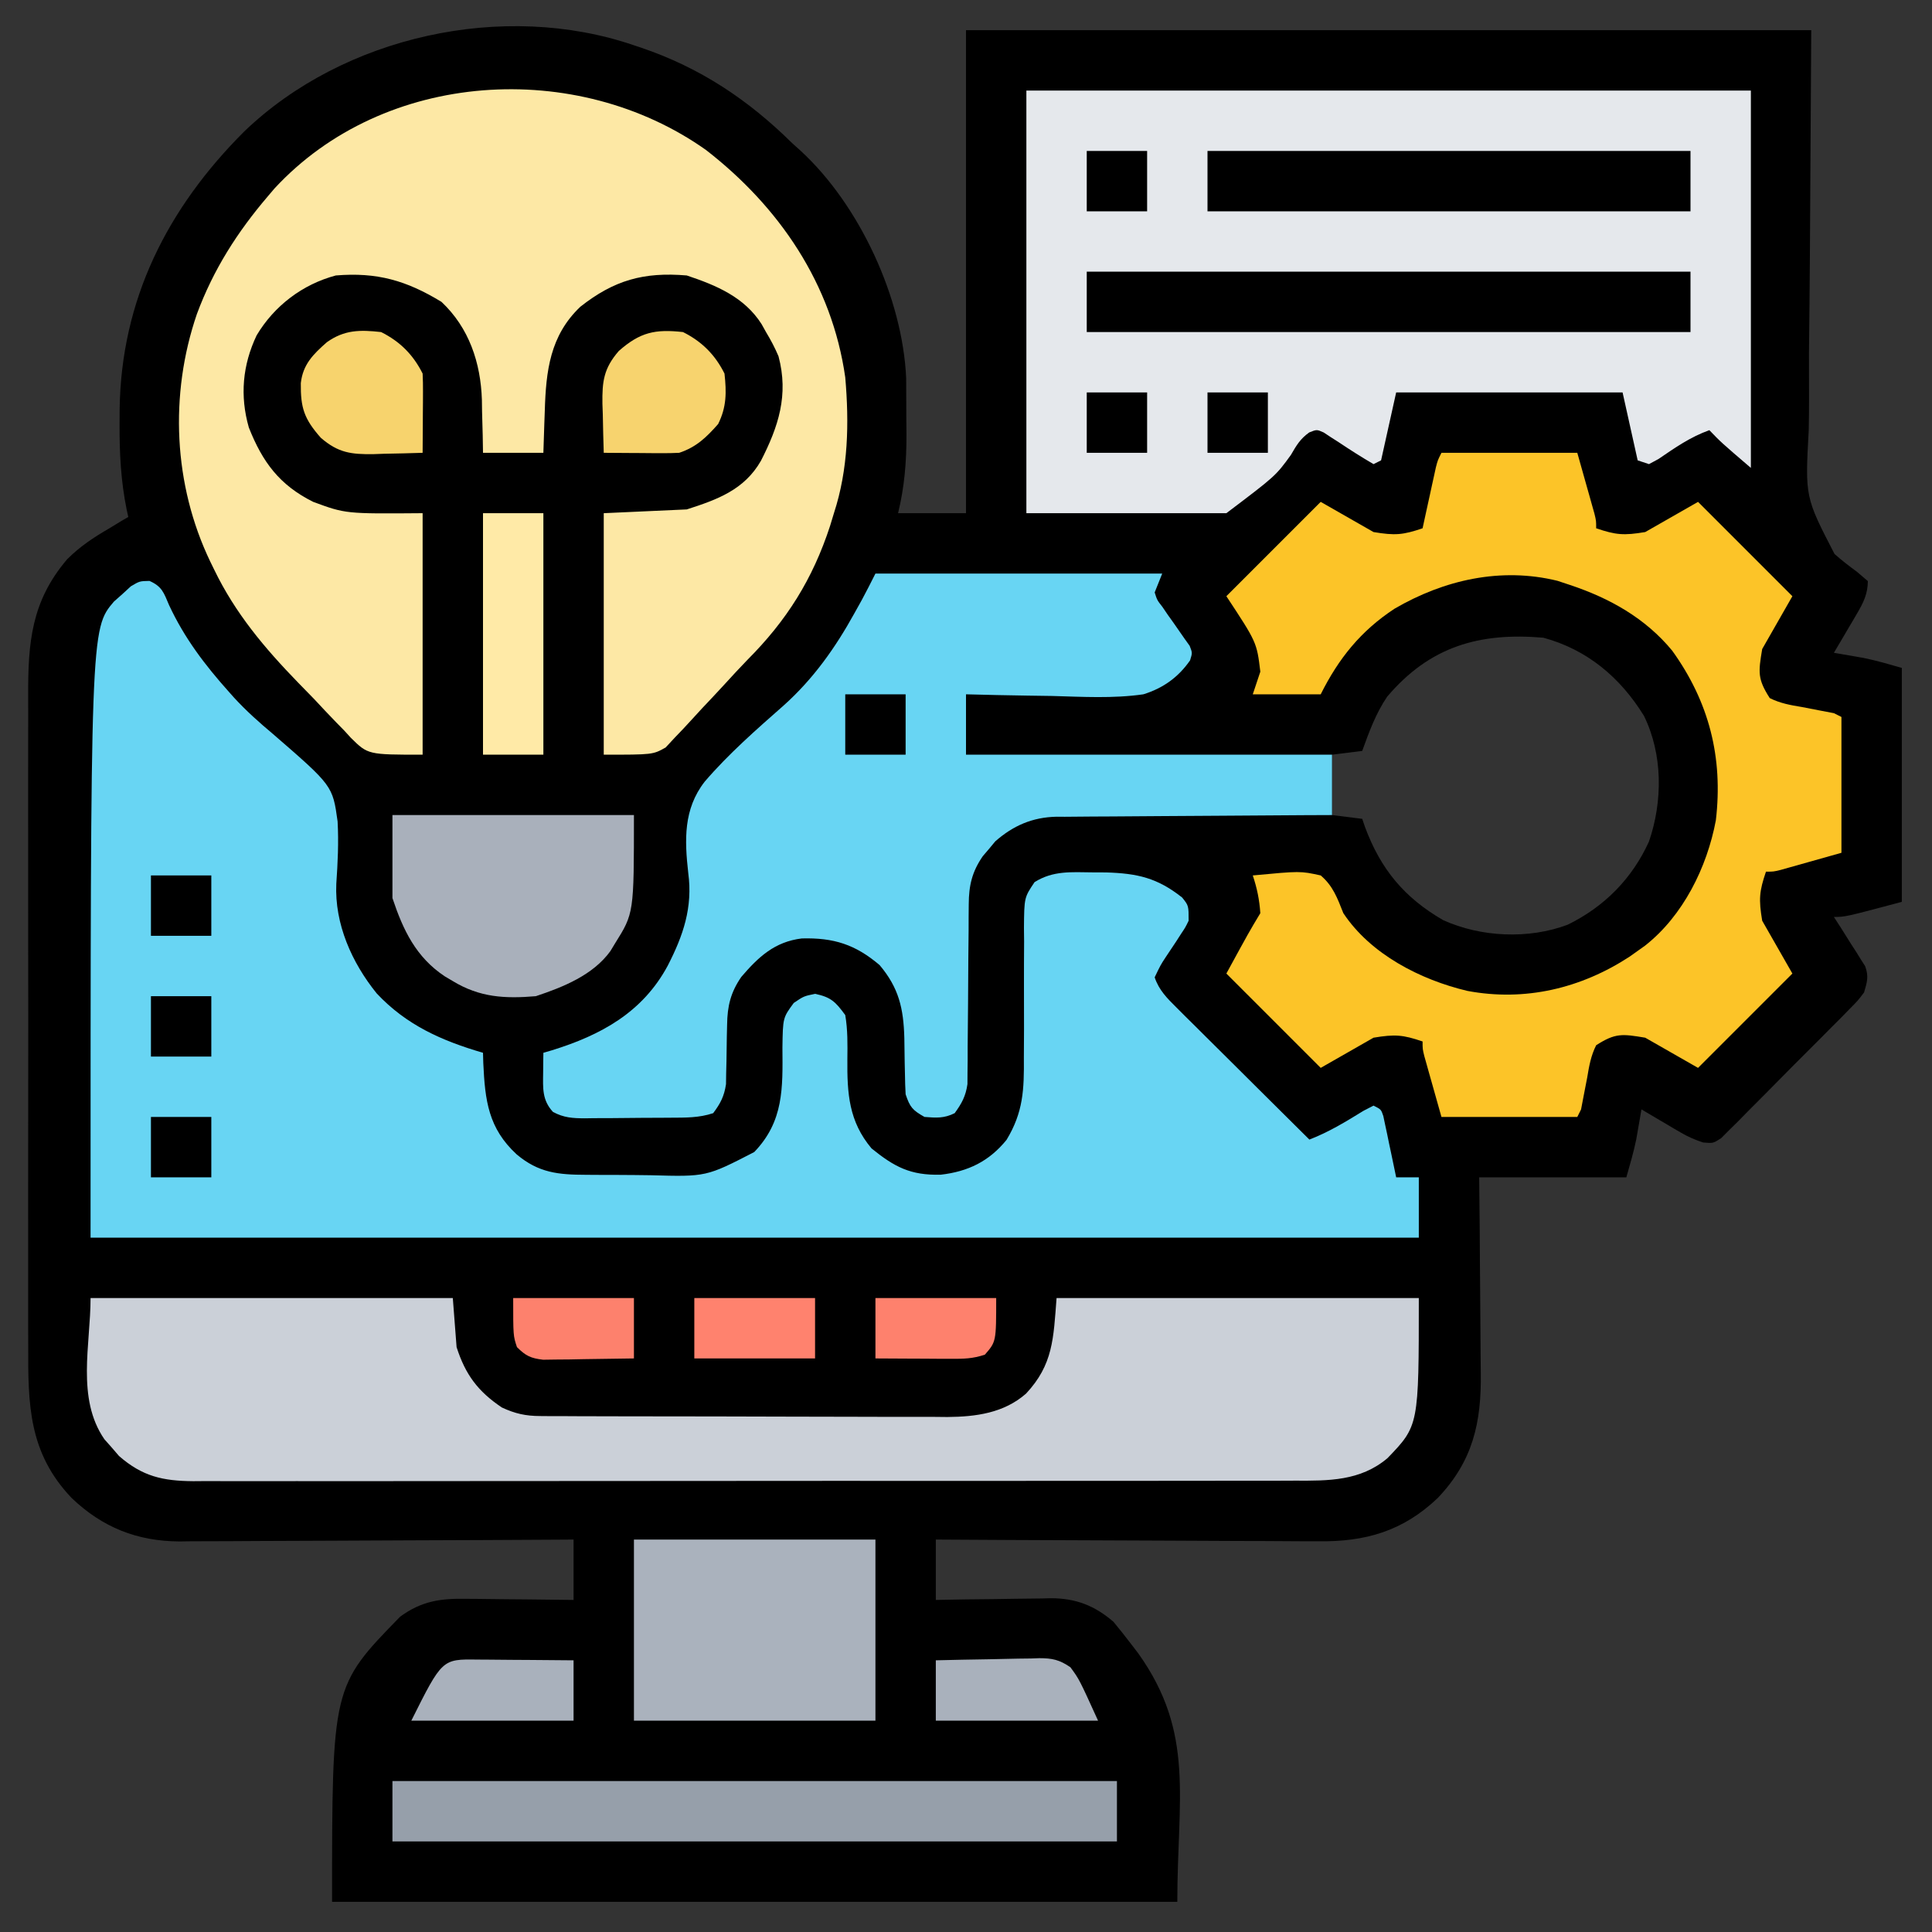 <?xml version="1.0" encoding="UTF-8"?>
<svg version="1.1" xmlns="http://www.w3.org/2000/svg" width="512" height="512">
<rect width="100%" height="100%" fill="#333333" stroke="none"/>
<path d="M0 0 C0.628 0.209 1.257 0.418 1.904 0.633 C17.569 5.951 30.297 14.436 42 26 C42.715 26.643 43.431 27.286 44.168 27.949 C59.821 42.353 71.178 66.981 72.145 88.185 C72.17 91.873 72.186 95.561 72.188 99.25 C72.2 100.522 72.212 101.795 72.225 103.105 C72.236 110.373 71.713 116.933 70 124 C75.94 124 81.88 124 88 124 C88 81.76 88 39.52 88 -4 C161.92 -4 235.84 -4 312 -4 C311.625 61.125 311.625 61.125 311.397 81.622 C311.397 87.731 311.397 87.731 311.415 93.841 C311.414 96.547 311.392 99.244 311.336 101.949 C310.359 119.712 310.359 119.712 318.168 134.809 C320.074 136.5 322.033 138.012 324.091 139.512 C325.531 140.744 325.531 140.744 327 142 C326.976 145.356 325.835 147.692 324.152 150.551 C323.616 151.474 323.616 151.474 323.068 152.416 C322.695 153.042 322.322 153.668 321.938 154.312 C321.56 154.958 321.183 155.603 320.795 156.268 C319.87 157.849 318.936 159.425 318 161 C318.713 161.121 319.426 161.242 320.16 161.367 C321.597 161.619 321.597 161.619 323.062 161.875 C324.472 162.119 324.472 162.119 325.91 162.367 C329.315 163.065 332.658 164.045 336 165 C336 185.46 336 205.92 336 227 C321 231 321 231 318 231 C318.661 232.025 319.323 233.05 320.004 234.105 C320.858 235.466 321.71 236.826 322.562 238.188 C323.219 239.198 323.219 239.198 323.889 240.229 C324.298 240.889 324.707 241.55 325.129 242.23 C325.511 242.833 325.893 243.435 326.287 244.055 C327.277 246.756 326.806 248.253 326 251 C324.395 253.127 324.395 253.127 322.294 255.255 C321.509 256.059 320.725 256.863 319.916 257.691 C319.062 258.543 318.208 259.395 317.328 260.273 C316.454 261.157 315.579 262.04 314.678 262.95 C312.353 265.289 310.018 267.618 307.68 269.944 C306.25 271.375 304.829 272.816 303.412 274.26 C300.691 277.03 297.95 279.779 295.203 282.523 C294.357 283.388 293.511 284.252 292.639 285.143 C291.842 285.928 291.045 286.712 290.224 287.521 C289.527 288.219 288.831 288.916 288.113 289.635 C286 291 286 291 283.352 290.77 C281.195 290.064 279.4 289.301 277.449 288.152 C276.834 287.795 276.218 287.437 275.584 287.068 C274.645 286.509 274.645 286.509 273.688 285.938 C273.042 285.56 272.397 285.183 271.732 284.795 C270.151 283.87 268.575 282.936 267 282 C266.879 282.713 266.758 283.426 266.633 284.16 C266.465 285.118 266.298 286.076 266.125 287.062 C265.881 288.472 265.881 288.472 265.633 289.91 C264.935 293.315 263.955 296.658 263 300 C250.13 300 237.26 300 224 300 C224.046 304.565 224.093 309.129 224.141 313.832 C224.161 316.744 224.18 319.656 224.195 322.568 C224.219 327.179 224.247 331.789 224.302 336.399 C224.346 340.121 224.369 343.842 224.38 347.565 C224.387 348.976 224.401 350.388 224.423 351.799 C224.619 365.032 222.305 375.252 213 385 C203.833 393.751 193.846 396.63 181.378 396.454 C180.274 396.455 179.171 396.455 178.033 396.456 C174.424 396.453 170.816 396.422 167.207 396.391 C164.689 396.383 162.172 396.377 159.654 396.373 C153.729 396.36 147.804 396.328 141.88 396.288 C134.463 396.239 127.047 396.217 119.631 396.195 C106.42 396.153 93.21 396.084 80 396 C80 401.28 80 406.56 80 412 C82.578 411.954 85.156 411.907 87.812 411.859 C90.331 411.828 92.85 411.804 95.369 411.78 C97.109 411.76 98.849 411.733 100.588 411.698 C103.101 411.649 105.612 411.627 108.125 411.609 C108.893 411.589 109.661 411.568 110.452 411.547 C117.047 411.544 122.075 413.479 127.086 417.798 C128.762 419.841 130.409 421.89 132 424 C132.552 424.721 133.103 425.442 133.671 426.186 C148.74 447.344 144 464.593 144 492 C70.08 492 -3.84 492 -80 492 C-80 434.925 -80 434.925 -61.971 416.448 C-56.229 412.228 -51.126 411.569 -44.223 411.707 C-43.006 411.713 -43.006 411.713 -41.764 411.72 C-39.196 411.737 -36.63 411.774 -34.062 411.812 C-32.312 411.828 -30.561 411.841 -28.811 411.854 C-24.54 411.884 -20.271 411.943 -16 412 C-16 406.72 -16 401.44 -16 396 C-17.391 396.009 -18.782 396.018 -20.216 396.027 C-33.354 396.108 -46.492 396.168 -59.63 396.207 C-66.384 396.228 -73.138 396.256 -79.891 396.302 C-86.414 396.346 -92.937 396.369 -99.46 396.38 C-101.943 396.387 -104.427 396.401 -106.91 396.423 C-110.4 396.452 -113.888 396.456 -117.378 396.454 C-118.395 396.468 -119.412 396.483 -120.46 396.498 C-131.694 396.434 -140.864 392.767 -149 385 C-160.409 373.049 -160.587 360.264 -160.518 344.648 C-160.523 342.596 -160.53 340.543 -160.539 338.49 C-160.557 332.941 -160.55 327.391 -160.537 321.842 C-160.527 316.02 -160.537 310.198 -160.543 304.376 C-160.55 294.602 -160.541 284.827 -160.521 275.053 C-160.5 263.77 -160.507 252.487 -160.529 241.204 C-160.547 231.497 -160.549 221.791 -160.539 212.085 C-160.533 206.296 -160.532 200.507 -160.545 194.718 C-160.557 189.274 -160.549 183.831 -160.526 178.387 C-160.52 176.396 -160.522 174.404 -160.531 172.412 C-160.588 158.324 -159.715 147.389 -150.219 136.227 C-146.842 132.837 -143.129 130.379 -139 128 C-137.989 127.381 -136.979 126.763 -135.938 126.125 C-134.978 125.568 -134.978 125.568 -134 125 C-134.211 124.048 -134.211 124.048 -134.427 123.077 C-135.986 115.425 -136.35 108.047 -136.312 100.25 C-136.307 99.012 -136.301 97.773 -136.295 96.497 C-135.909 67.402 -123.655 43.188 -103.264 22.829 C-76.93 -2.468 -34.564 -11.816 0 0 Z M199.609 172.633 C196.607 177.049 194.808 182 193 187 C189.04 187.495 189.04 187.495 185 188 C185 193.28 185 198.56 185 204 C187.64 204.33 190.28 204.66 193 205 C193.257 205.75 193.513 206.5 193.777 207.273 C197.937 218.395 204.156 225.885 214.445 231.844 C224.466 236.379 237.083 236.952 247.438 233.062 C257.137 228.326 264.546 220.842 269 211 C272.666 200.306 272.672 187.953 267.672 177.715 C261.41 167.547 252.624 160.139 241 157 C224.026 155.545 210.903 159.318 199.609 172.633 Z " fill="#000000" transform="translate(168,12)"/>
<path d="M0 0 C3.33 1.464 3.794 3.113 5.203 6.426 C9.263 15.143 14.68 22.279 21.078 29.426 C21.51 29.912 21.942 30.397 22.387 30.898 C25.617 34.418 29.068 37.498 32.73 40.566 C48.543 54.27 48.543 54.27 49.859 63.73 C50.164 69.265 49.9 74.745 49.515 80.27 C49.039 90.901 53.623 101.146 60.207 109.301 C68.103 117.723 77.457 121.857 88.391 125.051 C88.416 125.957 88.442 126.863 88.469 127.797 C88.931 137.73 89.808 145.064 97.328 151.988 C103.147 156.882 108.372 157.368 115.715 157.387 C117.067 157.397 117.067 157.397 118.446 157.407 C120.352 157.417 122.257 157.422 124.163 157.421 C127.051 157.426 129.938 157.462 132.826 157.5 C147.556 157.913 147.556 157.913 160.27 151.359 C168.128 143.185 167.82 134.4 167.742 123.68 C167.86 115.773 167.86 115.773 170.742 111.848 C173.391 110.051 173.391 110.051 176.391 109.426 C180.623 110.308 181.82 111.552 184.391 115.051 C185.06 118.964 184.999 122.839 184.953 126.801 C184.881 135.858 185.335 143.221 191.355 150.391 C197.465 155.338 201.713 157.562 209.699 157.359 C216.959 156.527 222.534 153.799 227.137 148.125 C231.594 140.752 231.794 134.809 231.727 126.293 C231.739 123.786 231.752 121.28 231.766 118.773 C231.77 114.839 231.766 110.904 231.751 106.969 C231.742 103.16 231.764 99.352 231.789 95.543 C231.776 94.366 231.762 93.189 231.749 91.976 C231.822 83.895 231.822 83.895 234.569 79.818 C239.487 76.738 244.286 77.183 249.953 77.238 C251.121 77.243 252.289 77.248 253.492 77.253 C261.822 77.507 267.07 78.677 273.68 83.91 C275.391 86.051 275.391 86.051 275.391 90.051 C274.533 91.818 274.533 91.818 273.352 93.582 C272.936 94.228 272.521 94.874 272.094 95.539 C271.206 96.884 270.313 98.225 269.414 99.562 C267.983 101.729 267.983 101.729 266.391 105.051 C267.514 108.447 269.694 110.597 272.198 113.085 C272.978 113.865 273.759 114.646 274.563 115.45 C275.406 116.283 276.249 117.115 277.117 117.973 C277.98 118.833 278.843 119.693 279.732 120.579 C282.488 123.324 285.252 126.062 288.016 128.801 C289.886 130.661 291.756 132.522 293.625 134.383 C298.208 138.944 302.797 143.5 307.391 148.051 C312.56 146.059 317.035 143.313 321.746 140.414 C323.055 139.739 323.055 139.739 324.391 139.051 C326.391 140.051 326.391 140.051 326.985 141.817 C327.142 142.566 327.299 143.314 327.461 144.086 C327.635 144.895 327.809 145.704 327.988 146.537 C328.249 147.812 328.249 147.812 328.516 149.113 C328.788 150.394 328.788 150.394 329.066 151.701 C329.515 153.816 329.954 155.933 330.391 158.051 C332.371 158.051 334.351 158.051 336.391 158.051 C336.391 163.331 336.391 168.611 336.391 174.051 C220.231 174.051 104.071 174.051 -15.609 174.051 C-15.609 12.752 -15.609 12.752 -9.426 5.484 C-8.682 4.826 -7.938 4.167 -7.172 3.488 C-6.431 2.806 -5.689 2.124 -4.926 1.422 C-2.609 0.051 -2.609 0.051 0 0 Z " fill="#68D5F3" transform="translate(39.609,153.949)"/>
<path d="M0 0 C63.36 0 126.72 0 192 0 C192 33 192 66 192 100 C184.125 93.25 184.125 93.25 181 90 C175.964 91.804 171.916 94.634 167.523 97.637 C166.691 98.087 165.858 98.536 165 99 C164.01 98.67 163.02 98.34 162 98 C160.02 89.09 160.02 89.09 158 80 C138.2 80 118.4 80 98 80 C96.68 85.94 95.36 91.88 94 98 C93.01 98.495 93.01 98.495 92 99 C88.781 97.127 85.68 95.144 82.586 93.072 C81.931 92.655 81.276 92.238 80.602 91.809 C80.007 91.415 79.412 91.021 78.799 90.615 C76.968 89.796 76.968 89.796 74.956 90.601 C72.557 92.317 71.575 94.022 70.098 96.57 C66.062 102.125 66.062 102.125 53 112 C35.51 112 18.02 112 0 112 C0 75.04 0 38.08 0 0 Z " fill="#E5E8EC" transform="translate(272,24)"/>
<path d="M0 0 C19.45 15.084 33.394 35.532 36.906 60.254 C37.961 72.398 37.719 84.6 33.906 96.254 C33.566 97.375 33.226 98.497 32.875 99.652 C28.263 113.769 21.376 124.703 10.987 135.114 C8.922 137.238 6.921 139.412 4.926 141.601 C2.963 143.744 0.969 145.857 -1.03 147.966 C-2.021 149.022 -3 150.089 -3.968 151.167 C-5.352 152.704 -6.776 154.193 -8.215 155.68 C-9.034 156.561 -9.853 157.441 -10.697 158.349 C-14.094 160.254 -14.094 160.254 -27.094 160.254 C-27.094 139.134 -27.094 118.014 -27.094 96.254 C-19.834 95.924 -12.574 95.594 -5.094 95.254 C3.02 92.646 10.143 90.069 14.559 82.375 C19.206 73.289 21.949 64.945 19.223 54.68 C18.267 52.409 17.18 50.362 15.906 48.254 C15.517 47.555 15.128 46.857 14.727 46.137 C10.165 38.984 2.748 35.868 -5.094 33.254 C-16.507 32.29 -24.358 34.493 -33.305 41.551 C-41.343 49.203 -42.406 58.562 -42.719 69.129 C-42.757 70.199 -42.796 71.269 -42.836 72.371 C-42.93 74.998 -43.013 77.626 -43.094 80.254 C-48.374 80.254 -53.654 80.254 -59.094 80.254 C-59.12 78.698 -59.145 77.142 -59.172 75.539 C-59.228 73.465 -59.286 71.391 -59.344 69.316 C-59.358 68.295 -59.372 67.273 -59.387 66.221 C-59.7 56.427 -62.769 47.131 -70.094 40.254 C-79.413 34.576 -87.206 32.354 -98.094 33.254 C-106.942 35.604 -114.435 41.323 -119.086 49.129 C-122.818 56.998 -123.556 65.147 -121.148 73.555 C-117.517 82.724 -113.032 88.793 -104.094 93.254 C-95.507 96.421 -95.507 96.421 -75.094 96.254 C-75.094 117.374 -75.094 138.494 -75.094 160.254 C-89.577 160.254 -89.577 160.254 -94.113 155.784 C-94.703 155.137 -95.292 154.491 -95.898 153.824 C-96.552 153.16 -97.205 152.495 -97.877 151.811 C-99.94 149.696 -101.953 147.539 -103.969 145.379 C-105.341 143.967 -106.716 142.558 -108.094 141.152 C-116.99 131.986 -124.76 122.765 -130.344 111.191 C-130.682 110.499 -131.02 109.806 -131.368 109.093 C-141.138 88.752 -142.228 64.82 -134.919 43.481 C-130.556 31.711 -124.22 21.766 -116.094 12.254 C-115.521 11.58 -114.949 10.906 -114.359 10.211 C-85.246 -21.28 -34.258 -24.266 0 0 Z " fill="#FDE8A5" transform="translate(187.094,39.746)"/>
<path d="M0 0 C31.68 0 63.36 0 96 0 C96.495 6.435 96.495 6.435 97 13 C99.331 20.273 102.631 24.719 109 29 C112.523 30.635 115.292 31.253 119.166 31.267 C120.694 31.28 120.694 31.28 122.253 31.293 C123.36 31.292 124.468 31.291 125.608 31.291 C127.37 31.301 127.37 31.301 129.168 31.311 C132.383 31.327 135.598 31.333 138.813 31.335 C140.826 31.336 142.838 31.34 144.851 31.346 C151.885 31.364 158.918 31.372 165.952 31.371 C172.488 31.369 179.024 31.39 185.561 31.422 C191.187 31.448 196.814 31.459 202.44 31.458 C205.794 31.457 209.148 31.465 212.502 31.484 C216.25 31.504 219.997 31.498 223.745 31.486 C225.39 31.503 225.39 31.503 227.069 31.52 C234.614 31.459 242.038 30.477 247.91 25.324 C255.1 17.621 255.173 10.756 256 0 C287.68 0 319.36 0 352 0 C352 33.811 352 33.811 343.688 42.438 C336.498 48.504 328.077 48.433 319.171 48.388 C317.246 48.396 317.246 48.396 315.282 48.404 C311.735 48.418 308.189 48.414 304.642 48.407 C300.811 48.402 296.98 48.415 293.149 48.425 C285.651 48.442 278.152 48.443 270.653 48.438 C264.558 48.434 258.463 48.435 252.367 48.44 C251.499 48.441 250.631 48.442 249.737 48.443 C247.973 48.444 246.21 48.446 244.446 48.447 C227.916 48.461 211.385 48.456 194.855 48.444 C179.736 48.434 164.617 48.447 149.497 48.471 C133.966 48.495 118.435 48.505 102.904 48.498 C94.187 48.495 85.47 48.497 76.753 48.515 C69.333 48.529 61.914 48.53 54.495 48.513 C50.71 48.504 46.926 48.502 43.142 48.517 C39.037 48.534 34.933 48.519 30.829 48.501 C29.636 48.511 28.443 48.52 27.214 48.53 C19.146 48.459 13.772 47.293 7.539 41.852 C6.592 40.749 6.592 40.749 5.625 39.625 C4.978 38.895 4.331 38.166 3.664 37.414 C-3.814 26.566 0 12.31 0 0 Z " fill="#CBD0D8" transform="translate(24,344)"/>
<path d="M0 0 C25.08 0 50.16 0 76 0 C75.34 1.65 74.68 3.3 74 5 C74.651 7.049 74.651 7.049 76.062 8.848 C76.762 9.879 76.762 9.879 77.477 10.932 C77.979 11.635 78.482 12.338 79 13.062 C79.994 14.46 80.974 15.867 81.938 17.285 C82.38 17.903 82.822 18.52 83.277 19.156 C84 21 84 21 83.386 23 C80.281 27.481 76.212 30.393 71 32 C63.013 33.154 54.852 32.66 46.812 32.438 C44.598 32.402 42.384 32.37 40.17 32.342 C34.779 32.265 29.39 32.145 24 32 C24 37.28 24 42.56 24 48 C56.01 48 88.02 48 121 48 C121 53.28 121 58.56 121 64 C118.649 64.009 116.297 64.019 113.875 64.028 C106.088 64.062 98.301 64.118 90.514 64.184 C85.794 64.223 81.075 64.256 76.356 64.271 C71.798 64.286 67.24 64.321 62.681 64.368 C60.946 64.383 59.211 64.391 57.476 64.392 C55.037 64.394 52.599 64.421 50.16 64.454 C49.45 64.449 48.74 64.444 48.009 64.439 C41.613 64.571 36.521 66.791 31.758 70.965 C31.219 71.616 30.68 72.267 30.125 72.938 C29.571 73.586 29.016 74.234 28.445 74.902 C25.602 79.029 24.751 82.657 24.729 87.629 C24.719 88.734 24.708 89.838 24.698 90.976 C24.696 92.16 24.694 93.343 24.691 94.562 C24.666 97.076 24.641 99.589 24.615 102.102 C24.586 106.058 24.562 110.015 24.544 113.972 C24.522 117.794 24.483 121.616 24.441 125.438 C24.441 126.621 24.441 127.804 24.441 129.024 C24.428 130.128 24.414 131.233 24.401 132.371 C24.396 133.34 24.39 134.308 24.385 135.306 C23.928 138.501 22.882 140.399 21 143 C18.191 144.405 16.112 144.249 13 144 C9.864 142.22 9.159 141.477 8 138 C7.897 136.248 7.845 134.493 7.824 132.738 C7.788 131.183 7.788 131.183 7.752 129.596 C7.709 127.427 7.678 125.257 7.658 123.088 C7.45 115.255 6.204 109.792 1.105 103.758 C-5.312 98.294 -11.081 96.465 -19.516 96.695 C-26.698 97.576 -30.992 101.565 -35.555 106.902 C-38.375 110.995 -39.244 114.631 -39.309 119.562 C-39.334 120.607 -39.359 121.651 -39.385 122.727 C-39.42 124.909 -39.451 127.091 -39.479 129.273 C-39.505 130.318 -39.531 131.362 -39.559 132.438 C-39.572 133.385 -39.586 134.332 -39.599 135.309 C-40.077 138.517 -41.061 140.413 -43 143 C-46.77 144.257 -50.317 144.182 -54.246 144.203 C-55.054 144.209 -55.861 144.215 -56.693 144.22 C-58.4 144.23 -60.107 144.236 -61.815 144.24 C-64.424 144.25 -67.033 144.281 -69.643 144.312 C-71.302 144.319 -72.962 144.324 -74.621 144.328 C-75.4 144.34 -76.18 144.353 -76.983 144.366 C-80.223 144.352 -82.584 144.225 -85.461 142.667 C-88.357 139.53 -88.11 136.367 -88.062 132.312 C-88.053 131.319 -88.044 130.325 -88.035 129.301 C-88.024 128.542 -88.012 127.782 -88 127 C-87.25 126.781 -86.5 126.562 -85.727 126.336 C-72.705 122.302 -61.699 116.279 -55.053 103.932 C-50.918 95.885 -48.384 88.489 -49.605 79.355 C-50.59 70.594 -50.906 62.434 -45.26 55.16 C-38.916 47.764 -31.574 41.352 -24.28 34.92 C-16.476 27.93 -10.615 19.659 -5.562 10.5 C-4.924 9.355 -4.286 8.211 -3.629 7.031 C-2.38 4.708 -1.18 2.359 0 0 Z " fill="#68D5F3" transform="translate(232,152)"/>
<path d="M0 0 C11.88 0 23.76 0 36 0 C36.825 2.929 37.65 5.857 38.5 8.875 C38.761 9.797 39.022 10.718 39.291 11.667 C39.494 12.393 39.697 13.119 39.906 13.867 C40.116 14.611 40.325 15.354 40.541 16.121 C41 18 41 18 41 20 C46.22 21.775 48.302 21.95 54 21 C60.93 17.04 60.93 17.04 68 13 C76.25 21.25 84.5 29.5 93 38 C90.36 42.62 87.72 47.24 85 52 C83.975 58.148 83.738 59.91 87 65 C89.755 66.387 92.535 66.878 95.562 67.375 C97.106 67.673 98.649 67.973 100.191 68.273 C101.448 68.513 102.705 68.753 104 69 C104.66 69.33 105.32 69.66 106 70 C106 81.88 106 93.76 106 106 C101.607 107.237 101.607 107.237 97.125 108.5 C95.743 108.892 95.743 108.892 94.333 109.291 C93.607 109.494 92.881 109.697 92.133 109.906 C91.017 110.22 91.017 110.22 89.879 110.541 C88 111 88 111 86 111 C84.225 116.22 84.05 118.302 85 124 C87.64 128.62 90.28 133.24 93 138 C84.75 146.25 76.5 154.5 68 163 C63.38 160.36 58.76 157.72 54 155 C47.852 153.975 46.09 153.738 41 157 C39.613 159.755 39.122 162.535 38.625 165.562 C38.327 167.106 38.027 168.649 37.727 170.191 C37.487 171.448 37.247 172.705 37 174 C36.67 174.66 36.34 175.32 36 176 C24.12 176 12.24 176 0 176 C-0.825 173.071 -1.65 170.143 -2.5 167.125 C-2.761 166.203 -3.022 165.282 -3.291 164.333 C-3.494 163.607 -3.697 162.881 -3.906 162.133 C-4.22 161.017 -4.22 161.017 -4.541 159.879 C-5 158 -5 158 -5 156 C-10.22 154.225 -12.302 154.05 -18 155 C-22.62 157.64 -27.24 160.28 -32 163 C-40.25 154.75 -48.5 146.5 -57 138 C-51 127 -51 127 -48 122 C-48.248 118.399 -48.861 115.418 -50 112 C-37.423 110.814 -37.423 110.814 -32 112 C-28.709 114.809 -27.578 118.044 -26 122 C-18.76 132.903 -5.57 139.653 6.876 142.601 C22.125 145.467 36.947 141.952 49.863 133.52 C50.568 133.018 51.274 132.517 52 132 C52.949 131.325 52.949 131.325 53.918 130.637 C64.022 122.718 70.385 109.867 72.719 97.391 C74.675 80.76 70.931 66.016 61.152 52.434 C54.037 43.799 44.518 38.489 34 35 C32.925 34.643 31.85 34.286 30.742 33.918 C15.768 30.245 0.703 33.657 -12.438 41.316 C-21.359 47.178 -27.233 54.466 -32 64 C-37.94 64 -43.88 64 -50 64 C-49.34 62.02 -48.68 60.04 -48 58 C-48.939 50.229 -48.939 50.229 -57 38 C-48.75 29.75 -40.5 21.5 -32 13 C-25.07 16.96 -25.07 16.96 -18 21 C-12.302 21.95 -10.22 21.775 -5 20 C-4.723 18.724 -4.446 17.448 -4.16 16.133 C-3.794 14.464 -3.429 12.794 -3.062 11.125 C-2.789 9.862 -2.789 9.862 -2.51 8.574 C-2.333 7.769 -2.155 6.963 -1.973 6.133 C-1.81 5.389 -1.648 4.646 -1.481 3.879 C-1 2 -1 2 0 0 Z " fill="#FCC428" transform="translate(382,120)"/>
<path d="M0 0 C63.36 0 126.72 0 192 0 C192 5.28 192 10.56 192 16 C128.64 16 65.28 16 0 16 C0 10.72 0 5.44 0 0 Z " fill="#969FAA" transform="translate(104,472)"/>
<path d="M0 0 C21.12 0 42.24 0 64 0 C64 15.84 64 31.68 64 48 C42.88 48 21.76 48 0 48 C0 32.16 0 16.32 0 0 Z " fill="#AAB2BD" transform="translate(168,408)"/>
<path d="M0 0 C21.12 0 42.24 0 64 0 C64 26.013 64 26.013 59 34 C58.383 35.019 58.383 35.019 57.754 36.059 C53.141 42.423 45.266 45.578 38 48 C29.775 48.695 23.117 48.33 16 44 C14.952 43.381 14.952 43.381 13.883 42.75 C6.245 37.677 2.837 30.512 0 22 C0 14.74 0 7.48 0 0 Z " fill="#A9B0BB" transform="translate(104,216)"/>
<path d="M0 0 C52.8 0 105.6 0 160 0 C160 5.28 160 10.56 160 16 C107.2 16 54.4 16 0 16 C0 10.72 0 5.44 0 0 Z " fill="#000000" transform="translate(288,72)"/>
<path d="M0 0 C42.24 0 84.48 0 128 0 C128 5.28 128 10.56 128 16 C85.76 16 43.52 16 0 16 C0 10.72 0 5.44 0 0 Z " fill="#000000" transform="translate(320,40)"/>
<path d="M0 0 C5.28 0 10.56 0 16 0 C16 21.12 16 42.24 16 64 C10.72 64 5.44 64 0 64 C0 42.88 0 21.76 0 0 Z " fill="#FFEAA7" transform="translate(128,136)"/>
<path d="M0 0 C4.987 2.493 8.497 5.994 11 11 C11.084 12.594 11.107 14.192 11.098 15.789 C11.094 16.73 11.091 17.671 11.088 18.641 C11.075 20.118 11.075 20.118 11.062 21.625 C11.058 22.618 11.053 23.61 11.049 24.633 C11.037 27.089 11.021 29.544 11 32 C7.625 32.117 4.251 32.187 0.875 32.25 C-0.076 32.284 -1.028 32.317 -2.008 32.352 C-7.888 32.433 -11.379 32.028 -16 28 C-20.399 23.007 -21.357 20.09 -21.281 13.539 C-20.73 8.564 -17.993 5.875 -14.375 2.688 C-9.719 -0.621 -5.605 -0.621 0 0 Z " fill="#F7D36D" transform="translate(101,88)"/>
<path d="M0 0 C4.987 2.493 8.497 5.994 11 11 C11.544 15.955 11.564 19.871 9.312 24.375 C6.189 27.92 3.518 30.494 -1 32 C-2.554 32.081 -4.112 32.108 -5.668 32.098 C-6.561 32.094 -7.453 32.091 -8.373 32.088 C-9.766 32.075 -9.766 32.075 -11.188 32.062 C-12.598 32.056 -12.598 32.056 -14.037 32.049 C-16.358 32.037 -18.679 32.021 -21 32 C-21.117 28.625 -21.187 25.251 -21.25 21.875 C-21.284 20.924 -21.317 19.972 -21.352 18.992 C-21.433 13.112 -21.028 9.621 -17 5 C-11.373 0.043 -7.41 -0.821 0 0 Z " fill="#F7D36E" transform="translate(181,88)"/>
<path d="M0 0 C4.61 -0.115 9.214 -0.214 13.824 -0.275 C15.391 -0.3 16.958 -0.334 18.524 -0.377 C20.78 -0.438 23.036 -0.466 25.293 -0.488 C25.989 -0.514 26.685 -0.54 27.402 -0.566 C30.868 -0.568 32.804 -0.135 35.669 1.843 C38 5 38 5 43 16 C28.81 16 14.62 16 0 16 C0 10.72 0 5.44 0 0 Z " fill="#A9B1BC" transform="translate(248,440)"/>
<path d="M0 0 C0.728 0.003 1.456 0.006 2.207 0.009 C4.53 0.02 6.853 0.045 9.176 0.07 C10.752 0.08 12.328 0.089 13.904 0.098 C17.766 0.118 21.627 0.157 25.488 0.195 C25.488 5.475 25.488 10.755 25.488 16.195 C11.298 16.195 -2.892 16.195 -17.512 16.195 C-9.346 -0.137 -9.346 -0.137 0 0 Z " fill="#A9B1BC" transform="translate(126.512,439.805)"/>
<path d="M0 0 C10.56 0 21.12 0 32 0 C32 5.28 32 10.56 32 16 C21.44 16 10.88 16 0 16 C0 10.72 0 5.44 0 0 Z " fill="#FF826E" transform="translate(184,344)"/>
<path d="M0 0 C10.56 0 21.12 0 32 0 C32 5.28 32 10.56 32 16 C27.583 16.081 23.167 16.14 18.75 16.188 C17.496 16.213 16.241 16.238 14.949 16.264 C13.744 16.273 12.539 16.283 11.297 16.293 C10.187 16.309 9.076 16.324 7.933 16.341 C4.65 15.959 3.318 15.318 1 13 C0 10 0 10 0 0 Z " fill="#FD816D" transform="translate(136,344)"/>
<path d="M0 0 C10.56 0 21.12 0 32 0 C32 11.556 32 11.556 29 15 C25.762 16.079 23.422 16.114 20.02 16.098 C18.856 16.094 17.693 16.091 16.494 16.088 C15.279 16.08 14.064 16.071 12.812 16.062 C11.586 16.058 10.359 16.053 9.096 16.049 C6.064 16.037 3.032 16.019 0 16 C0 10.72 0 5.44 0 0 Z " fill="#FE816D" transform="translate(232,344)"/>
<path d="M0 0 C5.28 0 10.56 0 16 0 C16 5.28 16 10.56 16 16 C10.72 16 5.44 16 0 16 C0 10.72 0 5.44 0 0 Z " fill="#000000" transform="translate(40,296)"/>
<path d="M0 0 C5.28 0 10.56 0 16 0 C16 5.28 16 10.56 16 16 C10.72 16 5.44 16 0 16 C0 10.72 0 5.44 0 0 Z " fill="#000000" transform="translate(40,264)"/>
<path d="M0 0 C5.28 0 10.56 0 16 0 C16 5.28 16 10.56 16 16 C10.72 16 5.44 16 0 16 C0 10.72 0 5.44 0 0 Z " fill="#000000" transform="translate(40,232)"/>
<path d="M0 0 C5.28 0 10.56 0 16 0 C16 5.28 16 10.56 16 16 C10.72 16 5.44 16 0 16 C0 10.72 0 5.44 0 0 Z " fill="#000000" transform="translate(224,184)"/>
<path d="M0 0 C5.28 0 10.56 0 16 0 C16 5.28 16 10.56 16 16 C10.72 16 5.44 16 0 16 C0 10.72 0 5.44 0 0 Z " fill="#000000" transform="translate(320,104)"/>
<path d="M0 0 C5.28 0 10.56 0 16 0 C16 5.28 16 10.56 16 16 C10.72 16 5.44 16 0 16 C0 10.72 0 5.44 0 0 Z " fill="#000000" transform="translate(288,104)"/>
<path d="M0 0 C5.28 0 10.56 0 16 0 C16 5.28 16 10.56 16 16 C10.72 16 5.44 16 0 16 C0 10.72 0 5.44 0 0 Z " fill="#000000" transform="translate(288,40)"/>
</svg>
